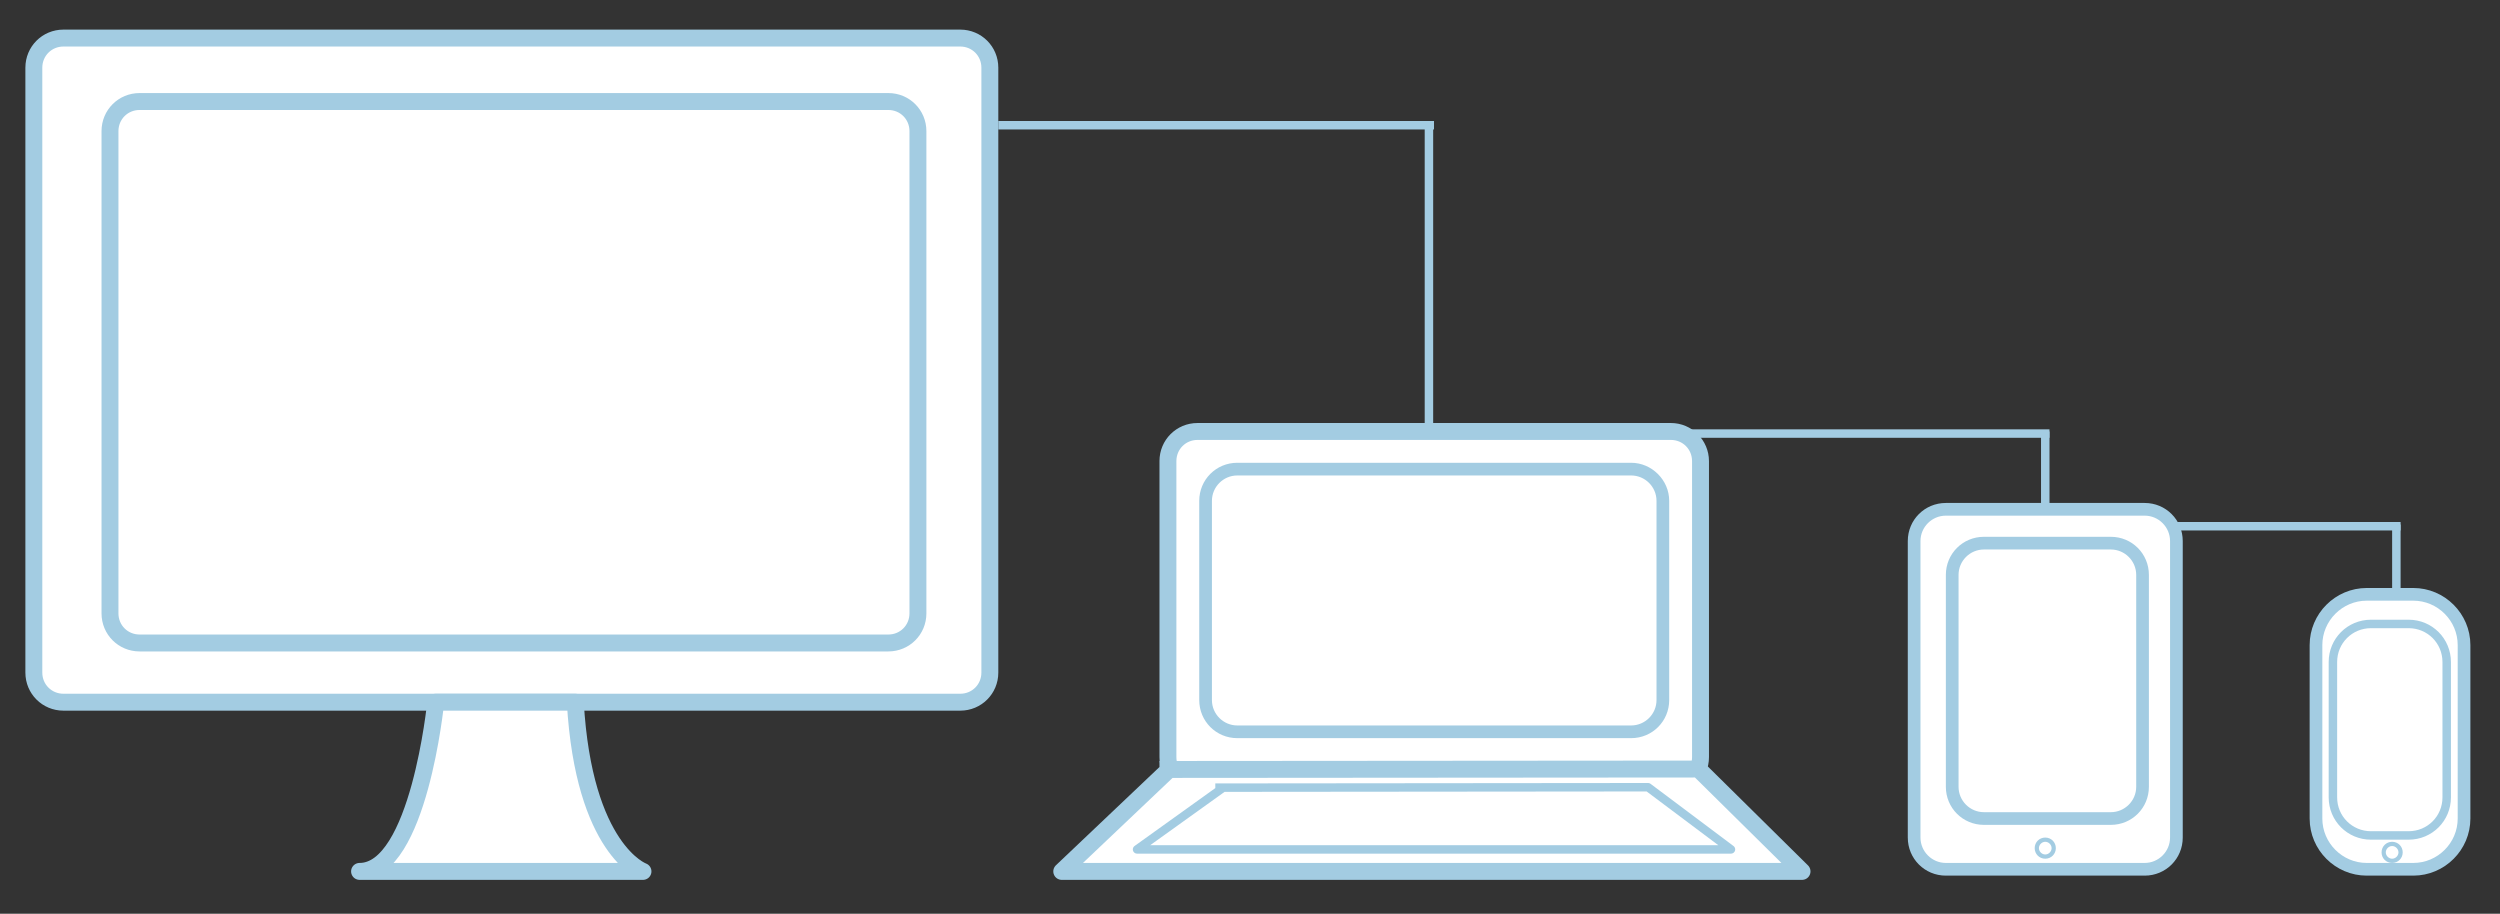 <?xml version="1.0" encoding="utf-8"?>
<!-- Generator: Adobe Illustrator 21.0.2, SVG Export Plug-In . SVG Version: 6.00 Build 0)  -->
<svg version="1.1" id="Layer_1" xmlns="http://www.w3.org/2000/svg" xmlns:xlink="http://www.w3.org/1999/xlink" x="0px" y="0px"
	 viewBox="0 0 591 216" style="enable-background:new 0 0 591 216;" xml:space="preserve">
<rect x="0" y="0" width="591" height="216" fill="#333333" stroke="none"/>
<style type="text/css">
	.st0{fill:#FFFFFF;}
	.st1{fill:#A3CCE2;}
	.st2{fill:#FFFFFF;stroke:#A3CCE2;stroke-width:4;stroke-linejoin:round;stroke-miterlimit:10;}
	.st3{fill:#FFFFFF;stroke:#A3CCE2;stroke-width:2;stroke-linejoin:round;stroke-miterlimit:10;}
	.st4{fill:#FFFFFF;stroke:#A3CCE2;stroke-width:3;stroke-linejoin:round;stroke-miterlimit:10;}
	.st5{fill:none;stroke:#A3CCE2;stroke-width:2;stroke-linejoin:round;stroke-miterlimit:10;}
</style>
<g>
	<g>
		<path class="st0" d="M15,166c-3.9,0-7-3.1-7-7V16c0-3.9,3.1-7,7-7h212c3.9,0,7,3.1,7,7v143c0,3.9-3.1,7-7,7H15z"/>
		<path class="st1" d="M227,11c2.8,0,5,2.2,5,5v143c0,2.8-2.2,5-5,5H15c-2.8,0-5-2.2-5-5V16c0-2.8,2.2-5,5-5H227 M227,7H15
			c-5,0-9,4-9,9v143c0,5,4,9,9,9h212c5,0,9-4,9-9V16C236,11,232,7,227,7L227,7z"/>
	</g>
	<g>
		<path class="st0" d="M33,152c-3.9,0-7-3.1-7-7V31c0-3.9,3.1-7,7-7h177c3.9,0,7,3.1,7,7v114c0,3.9-3.1,7-7,7H33z"/>
		<path class="st1" d="M210,26c2.8,0,5,2.2,5,5v114c0,2.8-2.2,5-5,5H33c-2.8,0-5-2.2-5-5V31c0-2.8,2.2-5,5-5H210 M210,22H33
			c-5,0-9,4-9,9v114c0,5,4,9,9,9h177c5,0,9-4,9-9V31C219,26,215,22,210,22L210,22z"/>
	</g>
	<path class="st2" d="M103,166c0,0-4,40-18,40h67c0,0-14-5-16-40H103z"/>
</g>
<g>
	<g>
		<path class="st0" d="M283.1,186c-3.9,0-7-3.1-7-7v-70c0-3.9,3.1-7,7-7H395c3.9,0,7,3.1,7,7v70c0,3.9-3.1,7-7,7H283.1z"/>
		<path class="st1" d="M395,104c2.8,0,5,2.2,5,5v70c0,2.8-2.2,5-5,5H283.1c-2.8,0-5-2.2-5-5v-70c0-2.8,2.2-5,5-5H395 M395,100H283.1
			c-5,0-9,4-9,9v70c0,5,4,9,9,9H395c5,0,9-4,9-9v-70C404,104.1,400,100,395,100L395,100z"/>
	</g>
	<g>
		<path class="st0" d="M292.5,173.1c-4.1,0-7.5-3.4-7.5-7.5v-47.1c0-4.1,3.4-7.5,7.5-7.5h93.1c4.1,0,7.5,3.4,7.5,7.5v47.1
			c0,4.1-3.4,7.5-7.5,7.5H292.5z"/>
		<path class="st1" d="M385.6,112.4c3.3,0,6,2.7,6,6v47.1c0,3.3-2.7,6-6,6h-93.1c-3.3,0-6-2.7-6-6v-47.1c0-3.3,2.7-6,6-6H385.6
			 M385.6,109.4h-93.1c-5,0-9,4-9,9v47.1c0,5,4,9,9,9h93.1c5,0,9-4,9-9v-47.1C394.6,113.5,390.5,109.4,385.6,109.4L385.6,109.4z"/>
	</g>
	<polyline class="st2" points="276.5,181.8 251,206 426,206 401.5,181.8 274.1,181.9 	"/>
	<polyline class="st3" points="289.3,186.1 268.8,200.8 409.2,200.8 389.6,186.1 287.3,186.2 	"/>
</g>
<g>
	<g>
		<path class="st0" d="M460,205.5c-4.1,0-7.5-3.4-7.5-7.5v-70.1c0-4.1,3.4-7.5,7.5-7.5h47c4.1,0,7.5,3.4,7.5,7.5V198
			c0,4.1-3.4,7.5-7.5,7.5H460z"/>
		<path class="st1" d="M507,121.9c3.3,0,6,2.7,6,6V198c0,3.3-2.7,6-6,6h-47c-3.3,0-6-2.7-6-6v-70.1c0-3.3,2.7-6,6-6H507 M507,118.9
			h-47c-5,0-9,4-9,9V198c0,5,4,9,9,9h47c5,0,9-4,9-9v-70.1C516,122.9,512,118.9,507,118.9L507,118.9z"/>
	</g>
	<g>
		<path class="st0" d="M469,193.5c-4.1,0-7.5-3.4-7.5-7.5v-50.1c0-4.1,3.4-7.5,7.5-7.5h30c4.1,0,7.5,3.4,7.5,7.5V186
			c0,4.1-3.4,7.5-7.5,7.5H469z"/>
		<path class="st1" d="M499,129.9c3.3,0,6,2.7,6,6V186c0,3.3-2.7,6-6,6h-30c-3.3,0-6-2.7-6-6v-50.1c0-3.3,2.7-6,6-6H499 M499,126.9
			h-30c-5,0-9,4-9,9V186c0,5,4,9,9,9h30c5,0,9-4,9-9v-50.1C508,130.9,504,126.9,499,126.9L499,126.9z"/>
	</g>
	<g>
		<circle class="st0" cx="483.5" cy="200.5" r="2"/>
		<path class="st1" d="M483.5,199c0.8,0,1.5,0.7,1.5,1.5s-0.7,1.5-1.5,1.5s-1.5-0.7-1.5-1.5S482.7,199,483.5,199 M483.5,198
			c-1.4,0-2.5,1.1-2.5,2.5s1.1,2.5,2.5,2.5s2.5-1.1,2.5-2.5S484.9,198,483.5,198L483.5,198z"/>
	</g>
</g>
<g>
	<path class="st4" d="M570.5,205.5h-11c-6.6,0-12-5.4-12-12v-41c0-6.6,5.4-12,12-12h11c6.6,0,12,5.4,12,12v41
		C582.5,200.1,577.1,205.5,570.5,205.5z"/>
	<path class="st3" d="M569.4,197.5h-8.9c-5,0-9-4-9-9v-32c0-5,4-9,9-9h8.9c5,0,9,4,9,9v32C578.4,193.5,574.4,197.5,569.4,197.5z"/>
	<g>
		<circle class="st0" cx="565.5" cy="201.5" r="2"/>
		<path class="st1" d="M565.5,200c0.8,0,1.5,0.7,1.5,1.5s-0.7,1.5-1.5,1.5s-1.5-0.7-1.5-1.5S564.7,200,565.5,200 M565.5,199
			c-1.4,0-2.5,1.1-2.5,2.5s1.1,2.5,2.5,2.5s2.5-1.1,2.5-2.5S566.9,199,565.5,199L565.5,199z"/>
	</g>
</g>
<line class="st5" x1="399" y1="102.5" x2="484.5" y2="102.5"/>
<line class="st5" x1="483.5" y1="102" x2="483.5" y2="121"/>
<line class="st5" x1="236" y1="29.6" x2="339" y2="29.6"/>
<line class="st5" x1="337.8" y1="29" x2="337.8" y2="100"/>
<line class="st5" x1="514" y1="124.4" x2="567.5" y2="124.4"/>
<line class="st5" x1="566.5" y1="124" x2="566.5" y2="140"/>
</svg>
